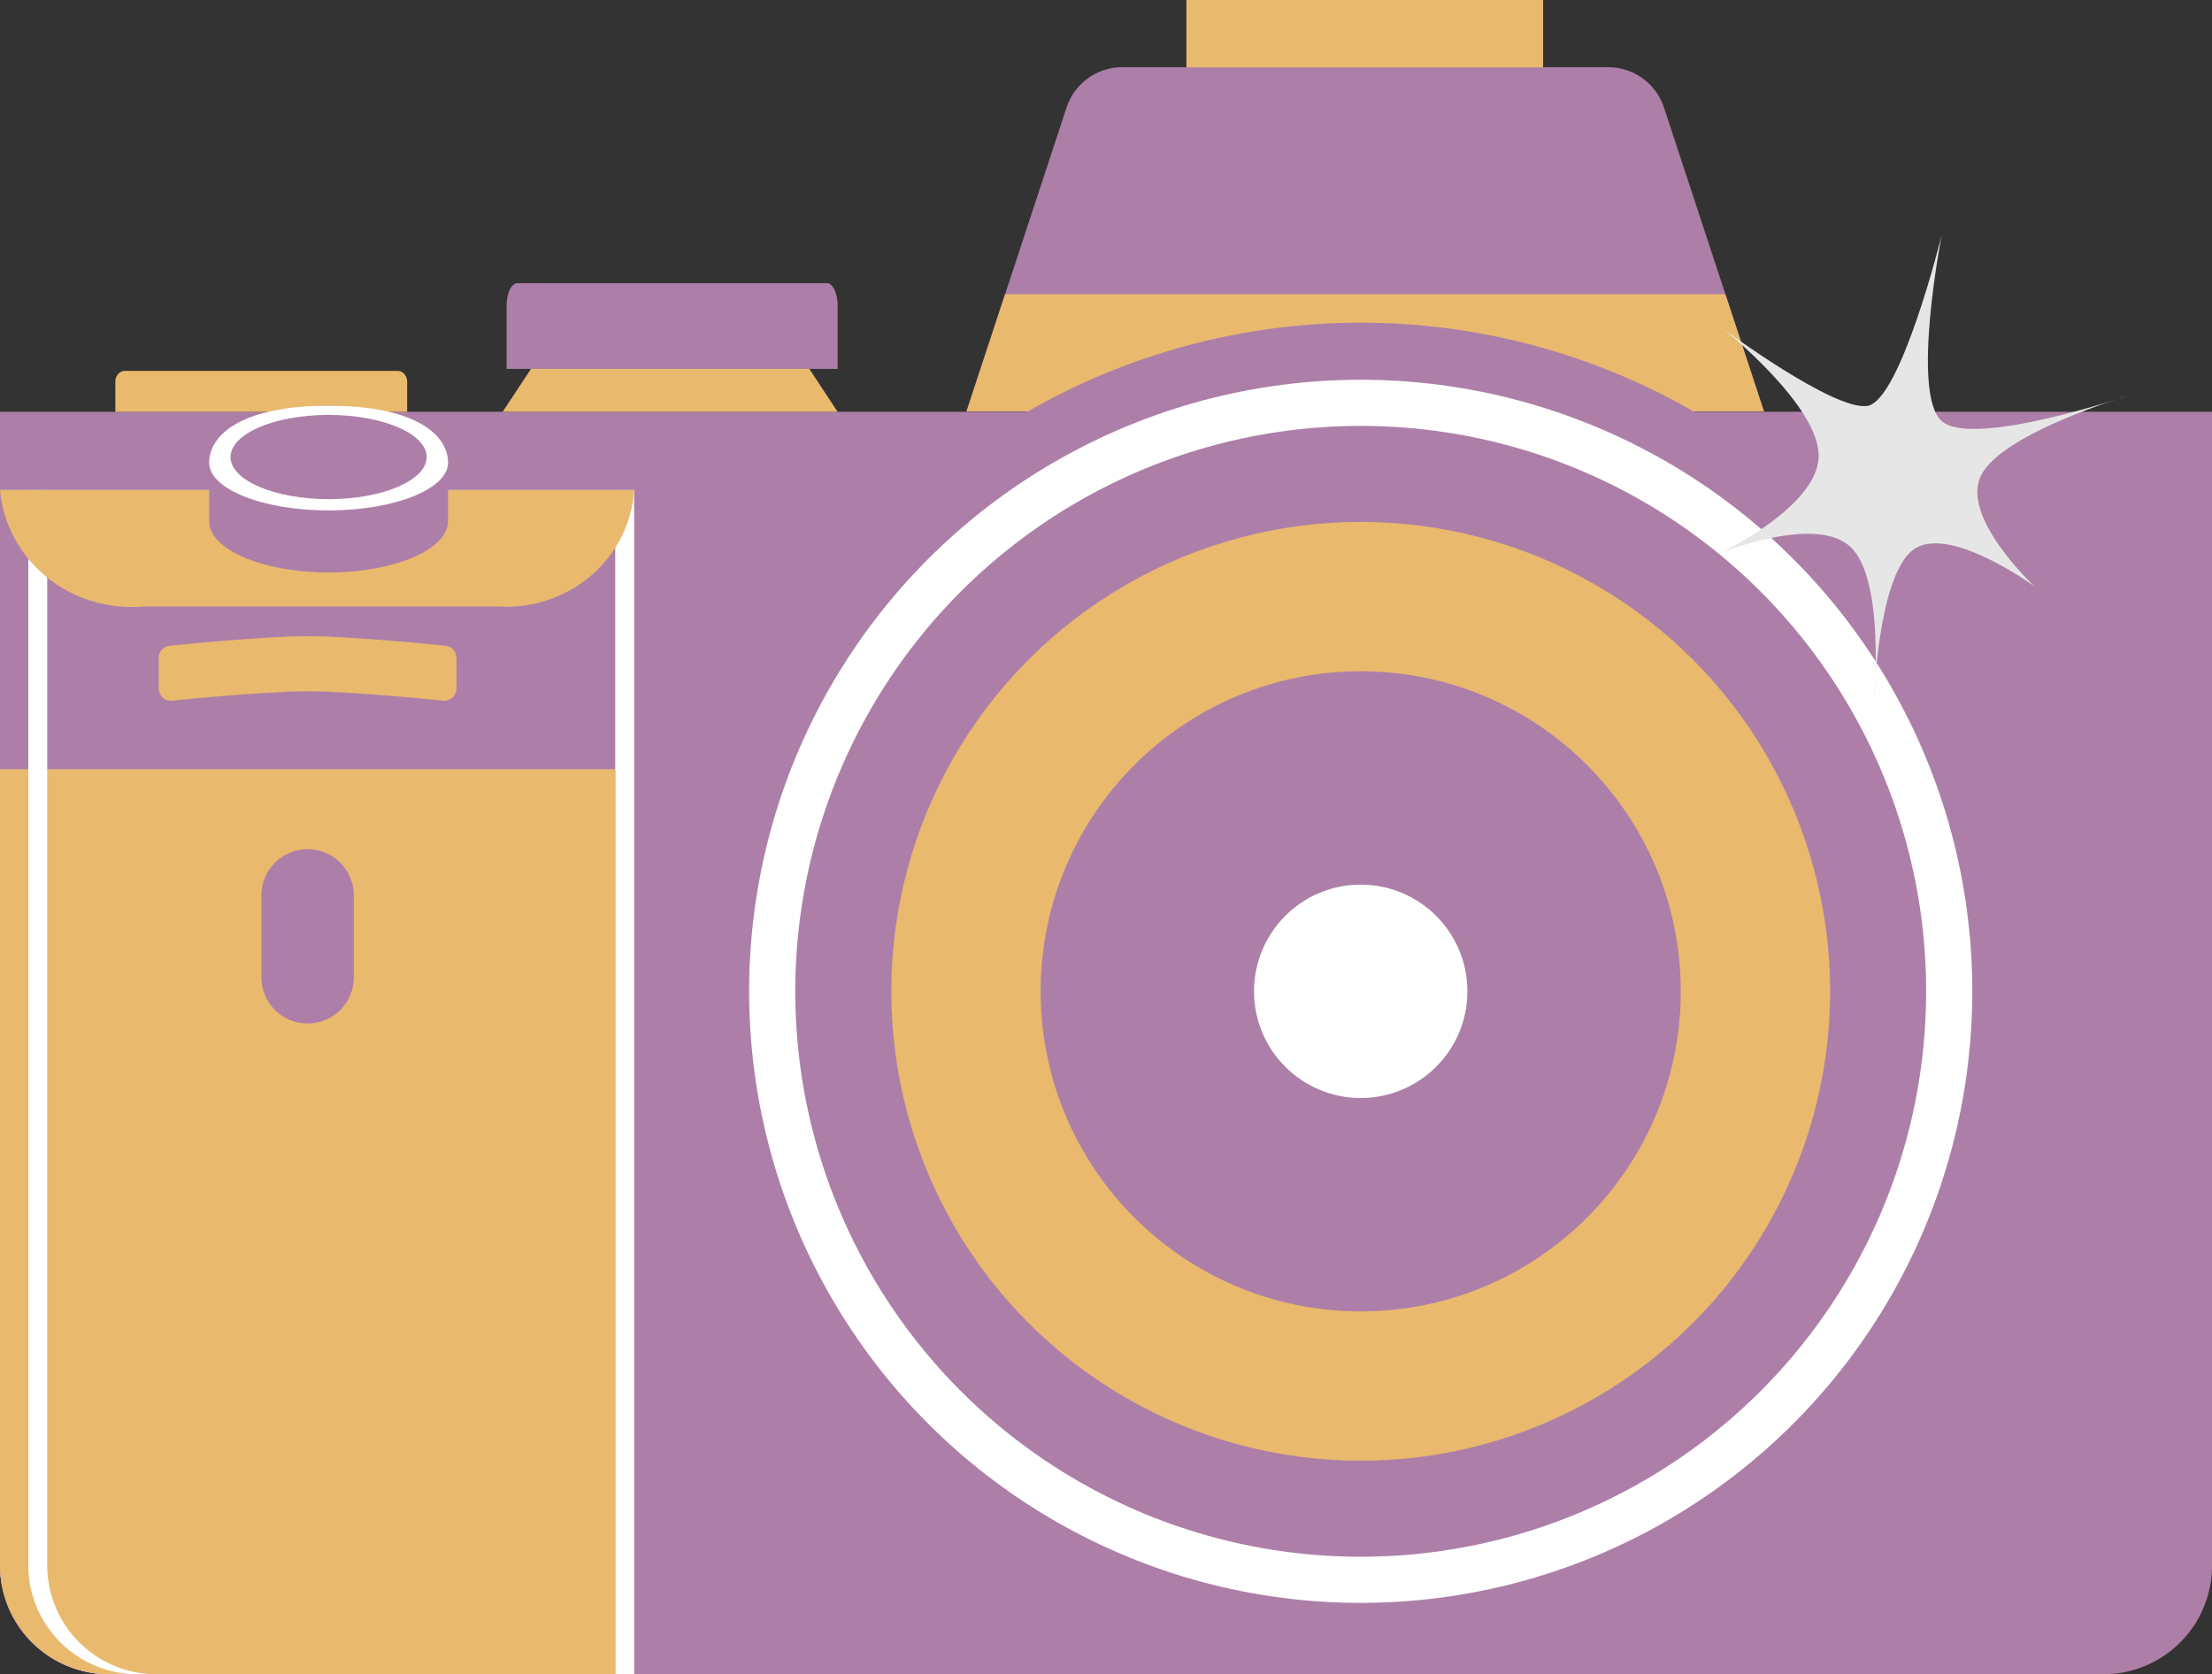 <?xml version="1.0" encoding="UTF-8" standalone="no"?>
<!-- Created with Inkscape (http://www.inkscape.org/) -->

<svg
   width="123.983mm"
   height="93.844mm"
   viewBox="0 0 123.983 93.844"
   version="1.1"
   id="svg49757"
   inkscape:version="1.1.1 (3bf5ae0d25, 2021-09-20)"
   sodipodi:docname="camera-icon.svg"
   xmlns:inkscape="http://www.inkscape.org/namespaces/inkscape"
   xmlns:sodipodi="http://sodipodi.sourceforge.net/DTD/sodipodi-0.dtd"
   xmlns="http://www.w3.org/2000/svg"
   xmlns:svg="http://www.w3.org/2000/svg">
  <rect x="0" y="0" width="123.983" height="93.844" fill="#333333" stroke="none"/>
  <sodipodi:namedview
     id="namedview49759"
     pagecolor="#ffffff"
     bordercolor="#999999"
     borderopacity="1"
     inkscape:pageshadow="0"
     inkscape:pageopacity="0"
     inkscape:pagecheckerboard="0"
     inkscape:document-units="mm"
     showgrid="false"
     fit-margin-top="0"
     fit-margin-left="0"
     fit-margin-right="0"
     fit-margin-bottom="0"
     inkscape:zoom="1.8771859"
     inkscape:cx="499.41776"
     inkscape:cy="211.22042"
     inkscape:window-width="1920"
     inkscape:window-height="1002"
     inkscape:window-x="1912"
     inkscape:window-y="-8"
     inkscape:window-maximized="1"
     inkscape:current-layer="g1784" />
  <defs
     id="defs49754">
    <inkscape:path-effect
       effect="bspline"
       id="path-effect878"
       is_visible="true"
       lpeversion="1"
       weight="33.333"
       steps="2"
       helper_size="0"
       apply_no_weight="true"
       apply_with_weight="true"
       only_selected="false" />
  </defs>
  <g
     inkscape:label="Ebene 1"
     inkscape:groupmode="layer"
     id="layer1"
     transform="translate(65.181,-169.948)">
    <g
       id="g1784"
       inkscape:label="camera">
      <path
         id="path33516"
         style="vector-effect:none;fill:#ad7fa8;fill-opacity:1;fill-rule:evenodd;stroke:none;stroke-width:0.5;stroke-opacity:1;stop-color:#000000"
         d="M -65.181,193.03 H 58.802 v 64.676 a 6.085,6.085 0 0 1 -6.085,6.085 H -59.095 a 6.085,6.085 0 0 1 -6.085,-6.085 z" />
      <path
         id="path47012"
         d="M -65.181,197.415 H -29.638 v 66.377 h -29.413 c -3.385,0 -6.129,-2.736 -6.129,-6.111 z"
         style="font-variation-settings:normal;vector-effect:none;fill:#ffffff;fill-opacity:1;fill-rule:evenodd;stroke:none;stroke-width:0.499;stroke-linecap:butt;stroke-linejoin:miter;stroke-miterlimit:4;stroke-dasharray:none;stroke-dashoffset:0;stroke-opacity:1;stop-color:#000000"
         sodipodi:nodetypes="cccscc" />
      <path
         id="path33518"
         d="m -65.181,197.415 h 34.484 v 66.377 h -28.355 a 6.129,6.111 0 0 1 -6.129,-6.111 z"
         style="font-variation-settings:normal;vector-effect:none;fill:#ad7fa8;fill-opacity:1;fill-rule:evenodd;stroke:none;stroke-width:0.499;stroke-linecap:butt;stroke-linejoin:miter;stroke-miterlimit:4;stroke-dasharray:none;stroke-dashoffset:0;stroke-opacity:1;stop-color:#000000" />
      <path
         id="path33522"
         style="vector-effect:none;fill:#e9b96e;fill-opacity:1;fill-rule:evenodd;stroke:none;stroke-width:0.535;stop-color:#000000"
         d="m -58.187,190.738 h 15.298 a 0.529,0.607 0 0 1 0.529,0.607 v 1.686 h -16.356 v -1.686 a 0.529,0.607 0 0 1 0.529,-0.607 z" />
      <path
         id="path33524"
         style="vector-effect:none;fill:#ad7fa8;fill-opacity:1;fill-rule:evenodd;stroke:none;stroke-width:0.825;stop-color:#000000"
         d="m -36.185,185.821 h 17.353 a 0.6,1.271 0 0 1 0.6,1.271 v 3.532 h -18.554 v -3.532 a 0.6,1.271 0 0 1 0.6,-1.271 z" />
      <path
         id="path33526"
         style="vector-effect:none;fill:#e9b96e;fill-opacity:1;fill-rule:evenodd;stroke:none;stroke-width:0.5;stop-color:#000000"
         d="m -35.419,190.623 h 15.6 l 1.587,2.407 h -18.775 z"
         sodipodi:nodetypes="ccccc" />
      <path
         id="path33528"
         style="vector-effect:none;fill:#ad7fa8;fill-opacity:1;fill-rule:evenodd;stroke:none;stroke-width:0.532;stop-color:#000000"
         d="m -2.277,173.716 h 27.236 a 3.291,3.291 0 0 1 3.126,2.262 l 5.606,17.032 h -44.698 l 5.606,-17.032 a 3.291,3.291 0 0 1 3.126,-2.262 z"
         sodipodi:nodetypes="ccccc" />
      <path
         id="path33530"
         style="vector-effect:none;fill:#e9b96e;fill-opacity:1;fill-rule:evenodd;stroke:none;stroke-width:0.475;stop-color:#000000"
         d="m 1.318,169.948 h 19.994 v 3.778 H 1.318 Z" />
      <path
         id="path33532"
         style="vector-effect:none;fill:#e9b96e;fill-opacity:1;fill-rule:evenodd;stroke:none;stroke-width:0.532;stop-color:#000000"
         d="m -8.846,186.439 -2.163,6.571 h 44.699 l -2.163,-6.571 z" />
      <path
         id="path33534"
         style="font-variation-settings:normal;fill:#e9b96e;fill-opacity:1;fill-rule:evenodd;stroke:none;stroke-width:1.5;stroke-linecap:butt;stroke-linejoin:miter;stroke-miterlimit:4;stroke-dasharray:none;stroke-dashoffset:0;stroke-opacity:1;stop-color:#000000"
         d="m -65.181,213.063 v 44.6 a 6.129,6.129 0 0 0 6.129,6.129 h 28.355 v -50.729 z" />
      <path
         id="path1226"
         style="font-variation-settings:normal;vector-effect:none;fill:#ffffff;fill-opacity:1;fill-rule:evenodd;stroke:none;stroke-width:0.499;stroke-linecap:butt;stroke-linejoin:miter;stroke-miterlimit:4;stroke-dasharray:none;stroke-dashoffset:0;stroke-opacity:1;stop-color:#000000"
         d="m -63.593,197.415 v 60.266 c 1e-6,3.375 2.744,6.111 6.129,6.111 h 1.058 a 6.129,6.111 0 0 1 -6.129,-6.111 v -60.266 z" />
      <path
         id="path33520"
         style="vector-effect:none;fill:#e9b96e;fill-opacity:1;fill-rule:evenodd;stroke:none;stroke-width:0.508;stop-color:#000000"
         d="m -65.181,197.415 h 35.542 a 7.178,6.964 0 0 1 -7.602,6.528 h -19.928 a 7.398,7.178 0 0 1 -8.012,-6.528 z"
         sodipodi:nodetypes="ccccc" />
      <path
         id="path33536"
         style="vector-effect:none;fill:#ad7fa8;fill-opacity:1;fill-rule:evenodd;stroke:none;stroke-width:0.5;stop-color:#000000"
         d="m -47.939,217.548 c 1.436,0 2.591,1.156 2.591,2.591 v 4.585 c 0,1.436 -1.156,2.591 -2.591,2.591 -1.436,0 -2.591,-1.156 -2.591,-2.591 v -4.585 c 0,-1.436 1.156,-2.591 2.591,-2.591 z" />
      <path
         id="path33538"
         style="vector-effect:none;fill:#e9b96e;fill-opacity:1;fill-rule:evenodd;stroke:none;stroke-width:0.5;stop-color:#000000"
         d="m -55.591,206.136 c 0,0 5.099,-0.529 7.649,-0.529 2.55,0 7.649,0.529 7.649,0.529 0.387,0 0.698,0.311 0.698,0.698 v 1.694 c 0,0.387 -0.311,0.698 -0.698,0.698 0,0 -5.099,-0.529 -7.649,-0.529 -2.55,0 -7.649,0.529 -7.649,0.529 -0.387,0 -0.698,-0.311 -0.698,-0.698 v -1.694 c 0,-0.387 0.311,-0.698 0.698,-0.698 z"
         sodipodi:nodetypes="szsssszssss" />
      <path
         id="path33540"
         style="vector-effect:non-scaling-stroke;fill:#ad7fa8;fill-opacity:1;fill-rule:evenodd;stroke:none;stroke-width:0.002;-inkscape-stroke:hairline;paint-order:stroke fill markers"
         d="m -46.763,192.689 c -3.698,-6e-5 -6.695,1.816 -6.695,3.404 2.6e-4,0.25 2.6e-4,2.818 0,3.068 1.6e-4,1.588 2.998,2.875 6.695,2.875 3.697,-7e-5 6.695,-1.287 6.695,-2.875 -1.1e-4,-0.25 -1.1e-4,-2.818 0,-3.068 -1.7e-4,-1.588 -2.997,-3.404 -6.695,-3.404 z"
         sodipodi:nodetypes="sccsccs" />
      <path
         id="path33542"
         style="vector-effect:non-scaling-stroke;fill:#ffffff;fill-opacity:1;fill-rule:evenodd;stroke:none;stroke-width:0.002;-inkscape-stroke:hairline;paint-order:stroke fill markers"
         d="m -40.068,195.881 c -10e-6,1.478 -2.997,2.677 -6.695,2.677 -3.697,0 -6.695,-1.198 -6.695,-2.677 0,-1.478 1.676,-3.191 6.695,-3.191 5.019,0 6.695,1.713 6.695,3.191 z"
         sodipodi:nodetypes="ssszs" />
      <ellipse
         style="vector-effect:non-scaling-stroke;fill:#ad7fa8;fill-opacity:1;fill-rule:evenodd;stroke:none;stroke-width:0.001;-inkscape-stroke:hairline;paint-order:stroke fill markers"
         id="ellipse33544"
         cx="-46.763"
         cy="195.565"
         rx="5.497"
         ry="2.361" />
      <g
         id="g33556"
         style="stroke:none"
         transform="translate(-171.51,-82.616)">
        <ellipse
           style="fill:#ffffff;fill-opacity:1;fill-rule:evenodd;stroke:#ad7fa8;stroke-width:3.2;stroke-miterlimit:4;stroke-dasharray:none;stroke-opacity:1;paint-order:stroke fill markers"
           id="circle33546"
           cx="182.597"
           cy="308.129"
           rx="35.879"
           ry="35.879" />
        <circle
           style="vector-effect:non-scaling-stroke;fill:#ad7fa8;fill-opacity:1;fill-rule:evenodd;stroke:none;stroke-width:0.001;-inkscape-stroke:hairline;paint-order:stroke fill markers"
           id="circle33548"
           cx="182.597"
           cy="308.129"
           r="31.693" />
        <circle
           style="vector-effect:non-scaling-stroke;fill:#e9b96e;fill-opacity:1;fill-rule:evenodd;stroke:none;stroke-width:0.001;-inkscape-stroke:hairline;paint-order:stroke fill markers"
           id="circle33550"
           cx="182.597"
           cy="308.129"
           r="26.311" />
        <circle
           style="vector-effect:non-scaling-stroke;fill:#ad7fa8;fill-opacity:1;fill-rule:evenodd;stroke:none;stroke-width:0.001;-inkscape-stroke:hairline;paint-order:stroke fill markers"
           id="circle33552"
           cx="182.597"
           cy="308.129"
           r="17.94" />
        <circle
           style="vector-effect:non-scaling-stroke;fill:#ffffff;fill-opacity:1;fill-rule:evenodd;stroke:none;stroke-width:0;-inkscape-stroke:hairline;paint-order:stroke fill markers"
           id="circle33554"
           cx="182.597"
           cy="308.129"
           r="5.98" />
      </g>
    </g>
    <path
       style="display:inline;fill:#e6e6e6;fill-rule:evenodd;stroke-width:0.507"
       d="m 48.857,202.819 c 0,0 -4.232,-3.923 -2.974,-6.275 1.258,-2.353 8.191,-4.409 8.191,-4.409 0,0 -8.627,2.921 -10.403,1.433 -1.775,-1.488 -0.018,-10.446 -0.018,-10.446 0,0 -2.297,9.308 -4.178,9.58 -1.881,0.272 -8.045,-4.302 -8.045,-4.302 0,0 5.432,4.338 5.326,7.171 -0.105,2.833 -5.564,5.398 -5.564,5.398 0,0 5.44,-2.231 7.375,-0.341 1.935,1.889 1.282,8.629 1.282,8.629 0,0 0.214,-7.005 2.198,-8.49 1.984,-1.484 6.811,2.053 6.811,2.053 z"
       id="path876"
       sodipodi:nodetypes="ccczczcccccccc"
       inkscape:label="flash" />
  </g>
</svg>
